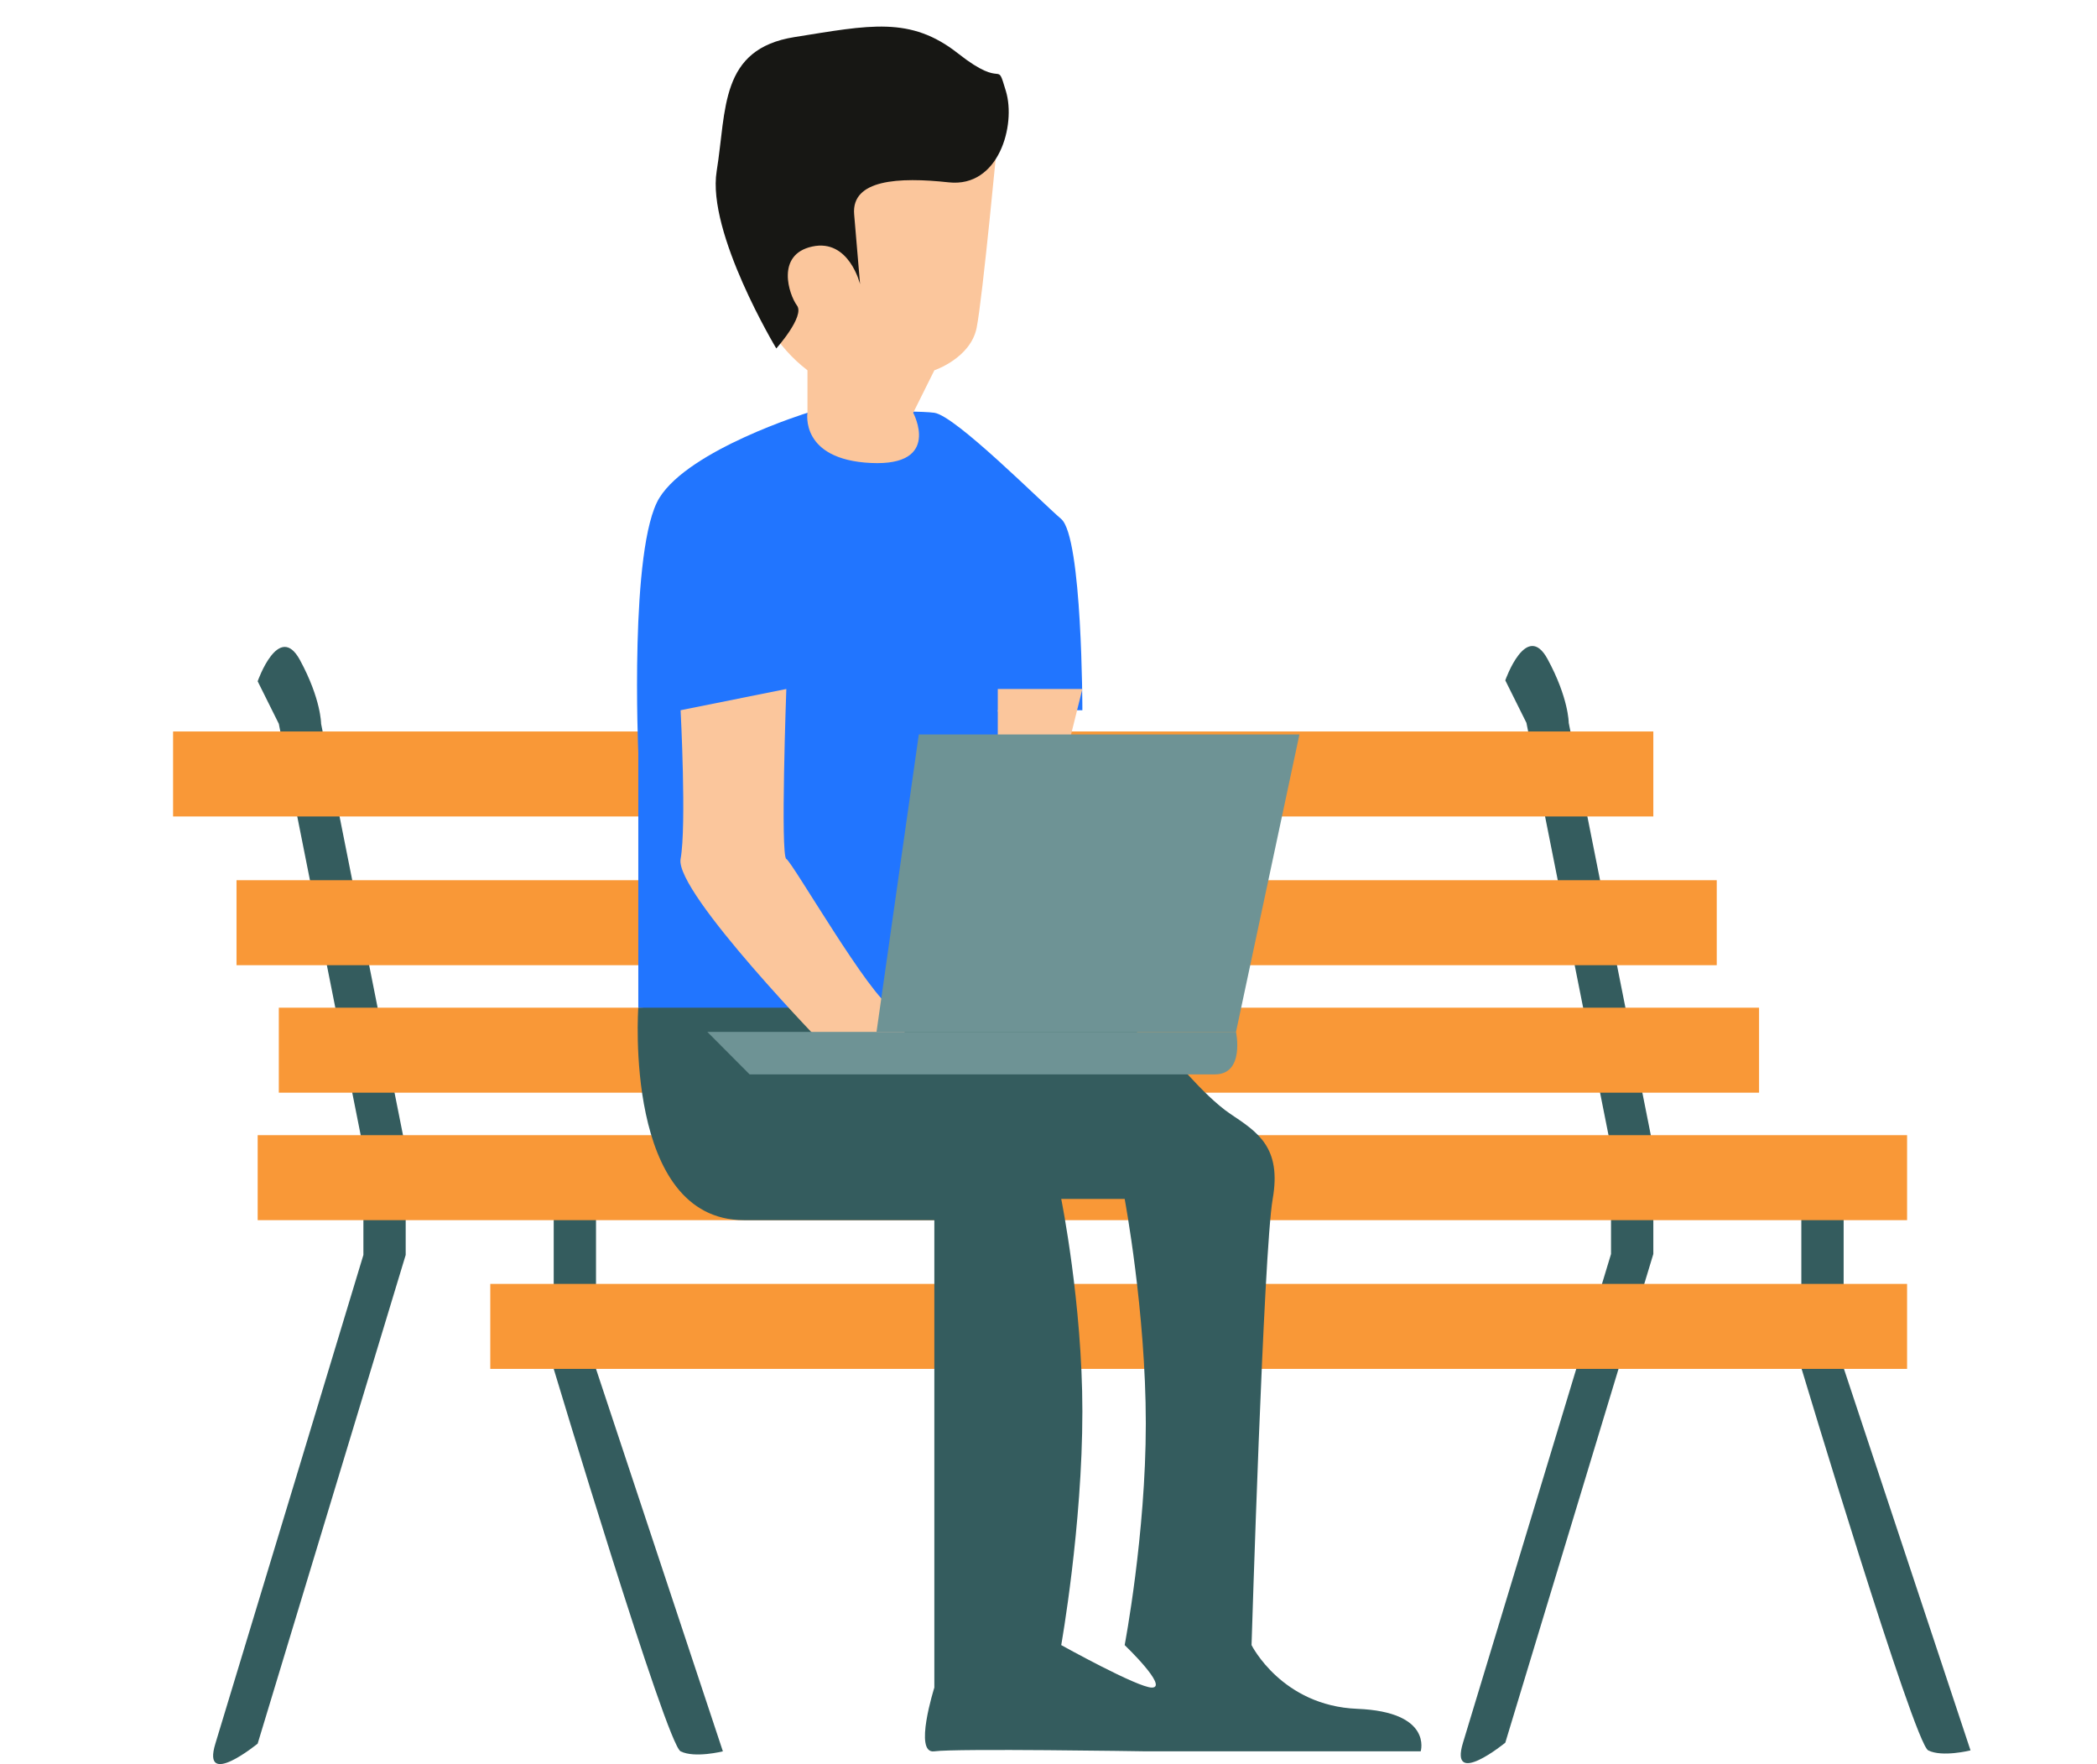 <?xml version="1.0" encoding="utf-8"?>
<!-- Generator: Adobe Illustrator 16.0.0, SVG Export Plug-In . SVG Version: 6.00 Build 0)  -->
<!DOCTYPE svg PUBLIC "-//W3C//DTD SVG 1.1//EN" "http://www.w3.org/Graphics/SVG/1.1/DTD/svg11.dtd">
<svg version="1.1" xmlns="http://www.w3.org/2000/svg" xmlns:xlink="http://www.w3.org/1999/xlink" x="0px" y="0px" width="315px"
	 height="265px" viewBox="0 0 315 265" enable-background="new 0 0 315 265" xml:space="preserve">
<g id="Shape_402_1_" enable-background="new    ">
	<g id="Shape_402">
		<g>
			<path fill="#345C5E" d="M48.235,108.722c0,0,0-3.723-3.177-9.574c-3.176-5.852-6.353,3.191-6.353,3.191l3.177,6.383
				l12.706,63.832v15.957c0,0-20.118,66.491-22.235,73.405c-2.118,6.916,6.353,0,6.353,0l22.235-73.405v-15.957L48.235,108.722z"/>
		</g>
	</g>
</g>
<g id="Shape_403_1_" enable-background="new    ">
	<g id="Shape_403">
		<g>
			<path fill="#345C5E" d="M89.529,205.626v-26.27h-6.353v26.27c0,0,16.941,56.384,19.059,57.448c2.118,1.063,6.353,0,6.353,0
				L89.529,205.626z"/>
		</g>
	</g>
</g>
<g id="Shape_402_copy_1_" enable-background="new    ">
	<g id="Shape_402_copy">
		<g>
			<path fill="#345C5E" d="M235.646,108.582c0,0,0-3.724-3.176-9.574c-3.177-5.852-6.354,3.191-6.354,3.191l3.177,6.383L242,172.413
				v15.958c0,0-20.118,66.49-22.235,73.405c-2.118,6.915,6.353,0,6.353,0l22.235-73.405v-15.958L235.646,108.582z"/>
		</g>
	</g>
</g>
<g id="Shape_403_copy_1_" enable-background="new    ">
	<g id="Shape_403_copy">
		<g>
			<path fill="#345C5E" d="M276.941,205.485v-29.32h-6.354v29.32c0,0,16.941,56.385,19.059,57.448c2.118,1.064,6.354,0,6.354,0
				L276.941,205.485z"/>
		</g>
	</g>
</g>
<g id="Shape_401_1_" enable-background="new    ">
	<g id="Shape_401">
		<g>
			<rect x="26" y="109.879" fill="#F99837" width="222.353" height="12.767"/>
		</g>
	</g>
</g>
<g id="Shape_401_copy_1_" enable-background="new    ">
	<g id="Shape_401_copy">
		<g>
			<rect x="35.529" y="132.22" fill="#F99837" width="222.353" height="12.767"/>
		</g>
	</g>
</g>
<g id="Shape_401_copy_2_1_" enable-background="new    ">
	<g id="Shape_401_copy_2">
		<g>
			<rect x="41.882" y="151.369" fill="#F99837" width="222.353" height="12.767"/>
		</g>
	</g>
</g>
<g id="Shape_401_copy_3_1_" enable-background="new    ">
	<g id="Shape_401_copy_3">
		<g>
			<rect x="38.706" y="170.519" fill="#F99837" width="247.765" height="12.767"/>
		</g>
	</g>
</g>
<g id="Shape_401_copy_4_1_" enable-background="new    ">
	<g id="Shape_401_copy_4">
		<g>
			<rect x="73.647" y="192.859" fill="#F99837" width="212.824" height="12.767"/>
		</g>
	</g>
</g>
<g id="Shape_411_1_" enable-background="new    ">
	<g id="Shape_411">
		<g>
			<path fill-rule="evenodd" clip-rule="evenodd" fill="#345C5E" d="M203.883,256.69c-11.345-0.456-15.883-9.574-15.883-9.574
				s1.815-59.271,3.177-67.022s-2.27-10.031-6.354-12.767s-9.529-9.574-9.529-9.574l-15.882-9.575l-63.53,3.191
				c0,0-2.269,31.916,15.882,31.916s28.588,0,28.588,0v70.214c0,0-3.177,10.031,0,9.575c3.176-0.456,31.764,0,31.764,0h41.295
				C213.412,263.074,215.227,257.146,203.883,256.69z M173.025,253.499c-2.136,0-13.613-6.383-13.613-6.383
				s3.176-17.837,3.176-35.107c0-16.207-3.176-31.915-3.176-31.915h9.529c0,0,3.176,16.907,3.176,33.739
				c0,16.679-3.176,33.283-3.176,33.283S175.611,253.499,173.025,253.499z"/>
		</g>
	</g>
</g>
<g id="Shape_406_1_" enable-background="new    ">
	<g id="Shape_406">
		<g>
			<path fill="#2175FF" d="M162.588,106.688c0,0,0-25.988-3.176-28.724c-3.177-2.735-15.883-15.502-19.059-15.958
				c-3.177-0.456-19.059,0-19.059,0s-17.697,5.472-22.235,12.766c-4.538,7.296-3.176,38.299-3.176,38.299v38.299h63.53l-9.53-44.682
				H162.588z"/>
		</g>
	</g>
</g>
<g id="Shape_407_1_" enable-background="new    ">
	<g id="Shape_407">
		<g>
			<path fill="#FBC69C" d="M134,151.369c-3.177-1.367-14.975-21.885-15.882-22.341c-0.908-0.456,0-25.532,0-25.532l-15.882,3.191
				c0,0,0.907,17.326,0,22.341c-0.908,5.016,22.235,28.725,22.235,28.725s7.714-0.456,9.529,0
				C135.815,158.208,137.176,152.737,134,151.369z"/>
		</g>
	</g>
</g>
<g id="Shape_408_1_" enable-background="new    ">
	<g id="Shape_408">
		<g>
			<polygon fill="#FBC69C" points="149.882,103.496 149.882,116.263 159.412,116.263 162.588,103.496 			"/>
		</g>
	</g>
</g>
<g id="Shape_409_1_" enable-background="new    ">
	<g id="Shape_409">
		<g>
			<polygon fill="#6E9395" points="138.019,110.323 131.666,155.006 185.666,155.006 195.195,110.323 			"/>
		</g>
	</g>
</g>
<g id="Shape_410_1_" enable-background="new    ">
	<g id="Shape_410">
		<g>
			<path fill="#6E9395" d="M185.666,155.006h-79.412l6.353,6.383c0,0,65.345,0,69.882,0
				C187.027,161.389,185.666,155.006,185.666,155.006z"/>
		</g>
	</g>
</g>
<g id="Shape_405_1_" enable-background="new    ">
	<g id="Shape_405">
		<g>
			<path fill="#FBC69C" d="M127.647,23.707l-15.882,12.767c0,0,0,11.854,9.529,19.149v6.383c0,0-1.168,7.031,9.529,7.54
				c10.698,0.509,6.353-7.54,6.353-7.54l3.177-6.383c0,0,5.445-1.824,6.353-6.384c0.908-4.559,3.177-28.724,3.177-28.724
				L127.647,23.707z"/>
		</g>
	</g>
</g>
<g id="Shape_102_copy_2_1_" enable-background="new    ">
	<g id="Shape_102_copy_2">
		<g>
			<path fill="#171714" d="M151.104,13.699c-1.528-5.086,0,0-7.18-5.662c-7.18-5.659-13.305-4.261-24.575-2.468
				c-11.269,1.793-10.196,10.869-11.695,20.141c-1.499,9.271,8.957,26.633,8.957,26.633s4.312-4.831,3.109-6.447
				c-1.203-1.615-3.239-7.668,2.295-8.864c5.533-1.201,7.18,5.657,7.18,5.657s-0.444-5.242-0.889-10.487
				c-0.444-5.242,6.68-5.631,14.211-4.811C150.049,28.212,152.632,18.785,151.104,13.699z"/>
		</g>
	</g>
</g>
</svg>
